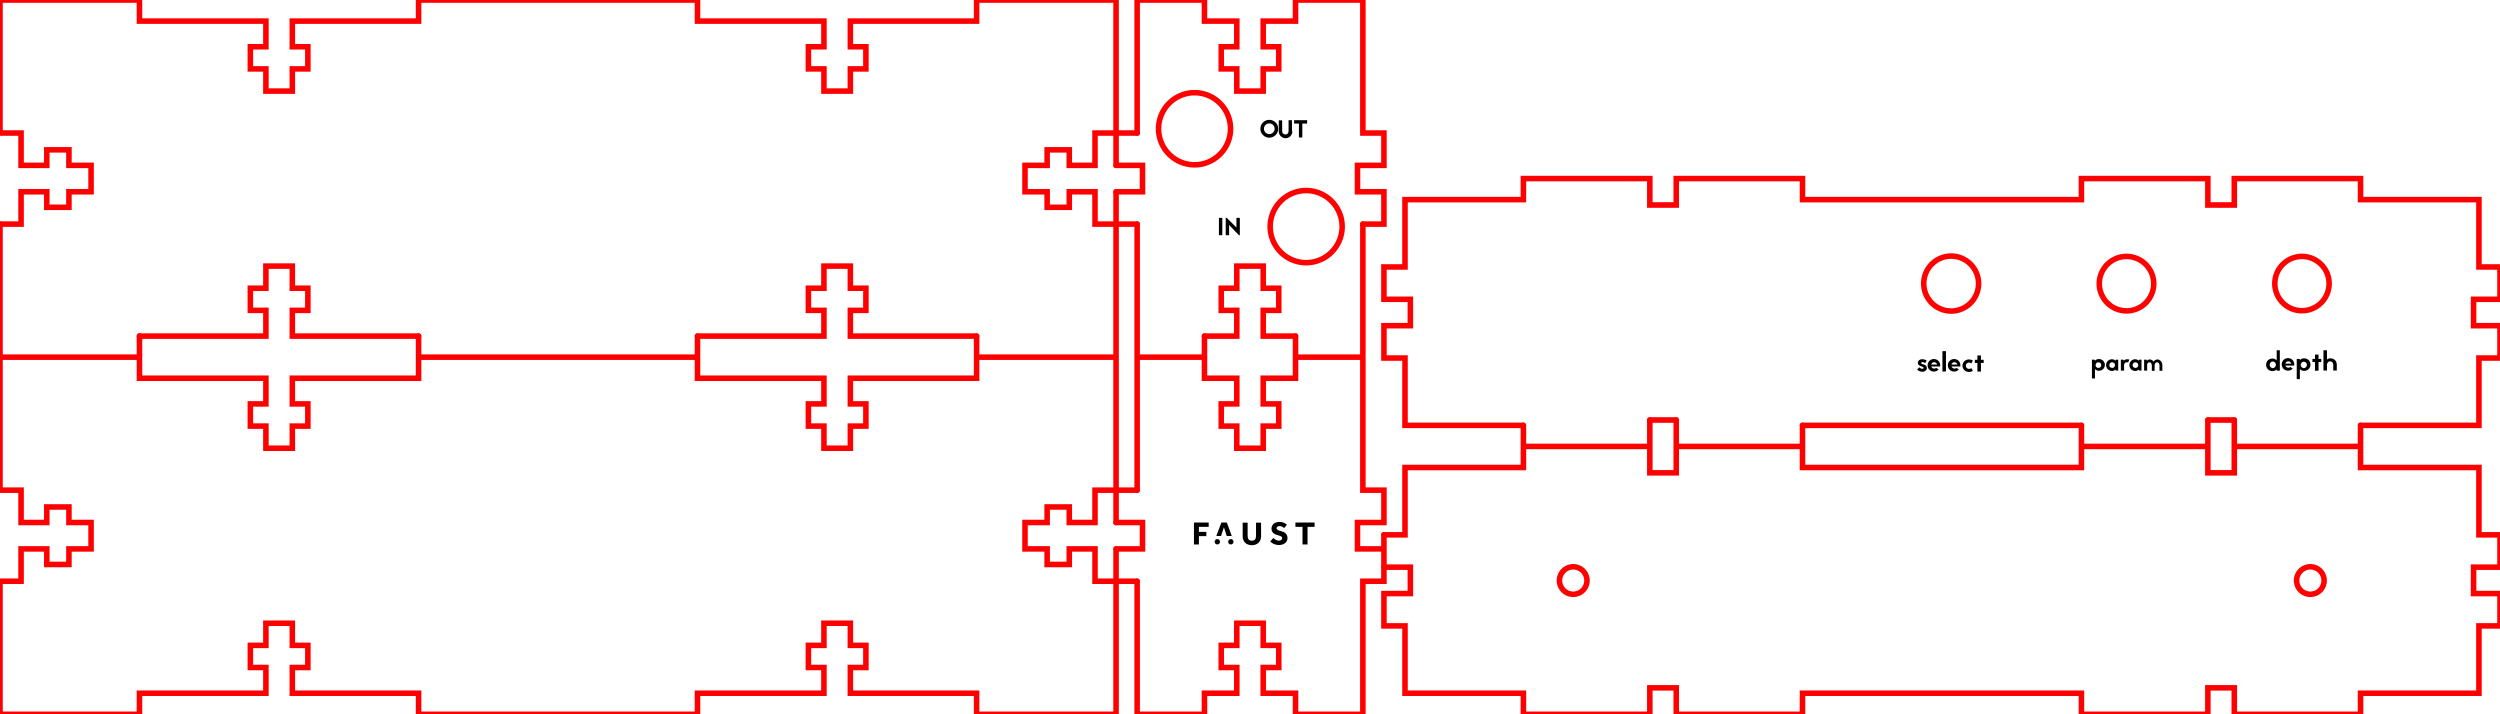 <?xml version="1.0" encoding="UTF-8" standalone="no"?>
<svg
   xmlns:dc="http://purl.org/dc/elements/1.1/"
   xmlns:cc="http://creativecommons.org/ns#"
   xmlns:rdf="http://www.w3.org/1999/02/22-rdf-syntax-ns#"
   xmlns:svg="http://www.w3.org/2000/svg"
   xmlns="http://www.w3.org/2000/svg"
   xmlns:sodipodi="http://sodipodi.sourceforge.net/DTD/sodipodi-0.dtd"
   xmlns:inkscape="http://www.inkscape.org/namespaces/inkscape"
   width="14in"
   height="4in"
   viewBox="0 0 14 4"
   version="1.1"
   preserveAspectRatio="xMidYMid meet"
   id="svg9"
   sodipodi:docname="box.svg"
   inkscape:version="0.92.2 5c3e80d, 2017-08-06">
  <defs
     id="defs13">
    <clipPath
       id="clipPath18"
       clipPathUnits="userSpaceOnUse">
      <path
         id="path16"
         d="M 0,93.507 H 93.507 V 0 H 0 Z" />
    </clipPath>
  </defs>
  <sodipodi:namedview
     pagecolor="#ffffff"
     bordercolor="#666666"
     borderopacity="1"
     objecttolerance="10"
     gridtolerance="10"
     guidetolerance="10"
     inkscape:pageopacity="0"
     inkscape:pageshadow="2"
     inkscape:window-width="1440"
     inkscape:window-height="783"
     id="namedview11"
     showgrid="false"
     inkscape:zoom="0.96428569"
     inkscape:cx="675.0156"
     inkscape:cy="139.65428"
     inkscape:window-x="0"
     inkscape:window-y="0"
     inkscape:window-maximized="0"
     inkscape:current-layer="svg9" />
  <g
     id="svgGroup"
     stroke-linecap="round"
     fill-rule="evenodd"
     font-size="9pt"
     stroke="#000"
     stroke-width="0.25mm"
     fill="none"
     style="stroke:#000;stroke-width:0.25mm;fill:none"
     clip-path="none">
    <path
       d="M 0 1.255 L 0 2.745 L 0.118 2.745 L 0.118 2.926 L 0.262 2.926 L 0.262 2.839 L 0.386 2.839 L 0.386 2.926 L 0.51 2.926 L 0.51 3.074 L 0.386 3.074 L 0.386 3.161 L 0.262 3.161 L 0.262 3.074 L 0.118 3.074 L 0.118 3.255 L 0 3.255 L 0 4 L 0.781 4 L 0.781 3.882 L 1.489 3.882 L 1.489 3.738 L 1.402 3.738 L 1.402 3.614 L 1.489 3.614 L 1.489 3.49 L 1.637 3.49 L 1.637 3.614 L 1.724 3.614 L 1.724 3.738 L 1.637 3.738 L 1.637 3.882 L 2.344 3.882 L 2.344 4 L 3.906 4 L 3.906 3.882 L 4.614 3.882 L 4.614 3.738 L 4.527 3.738 L 4.527 3.614 L 4.614 3.614 L 4.614 3.49 L 4.762 3.49 L 4.762 3.614 L 4.849 3.614 L 4.849 3.738 L 4.762 3.738 L 4.762 3.882 L 5.469 3.882 L 5.469 4 L 6.25 4 L 6.25 3.074 M 2.344 1.882 L 2.344 2.118 L 1.637 2.118 L 1.637 2.262 L 1.724 2.262 L 1.724 2.386 L 1.637 2.386 L 1.637 2.51 L 1.489 2.51 L 1.489 2.386 L 1.402 2.386 L 1.402 2.262 L 1.489 2.262 L 1.489 2.118 L 0.781 2.118 L 0.781 1.882 M 5.469 1.882 L 5.469 2.118 L 4.762 2.118 L 4.762 2.262 L 4.849 2.262 L 4.849 2.386 L 4.762 2.386 L 4.762 2.51 L 4.614 2.51 L 4.614 2.386 L 4.527 2.386 L 4.527 2.262 L 4.614 2.262 L 4.614 2.118 L 3.906 2.118 L 3.906 1.882 M 6.368 3.255 L 6.132 3.255 L 6.132 3.074 L 5.988 3.074 L 5.988 3.161 L 5.864 3.161 L 5.864 3.074 L 5.74 3.074 L 5.74 2.926 L 5.864 2.926 L 5.864 2.839 L 5.988 2.839 L 5.988 2.926 L 6.132 2.926 L 6.132 2.745 L 6.368 2.745 M 6.25 2.926 6.25 1.074 M 5.469 2 6.25 2 M 2.344 2 3.906 2 M 0 2 0.781 2"
       id="front_outsideCutPath"
       stroke="#FF0000"
       stroke-width="0.1"
       style="stroke:#FF0000;stroke-width:0.031;stroke-miterlimit:4;stroke-dasharray:none"
       vector-effect="non-scaling-stroke" />
    <path
       d="M 7.75 2.995 L 7.75 3.255 L 7.632 3.255 L 7.632 4 L 7.255 4 L 7.255 3.882 L 7.074 3.882 L 7.074 3.738 L 7.161 3.738 L 7.161 3.614 L 7.074 3.614 L 7.074 3.49 L 6.926 3.49 L 6.926 3.614 L 6.839 3.614 L 6.839 3.738 L 6.926 3.738 L 6.926 3.882 L 6.745 3.882 L 6.745 4 L 6.368 4 L 6.368 3.255 M 7.632 1.255 L 7.632 2.745 L 7.75 2.745 L 7.75 2.926 L 7.602 2.926 L 7.602 3 L 7.602 3.074 L 7.75 3.074 M 7.255 1.882 L 7.255 2.118 L 7.074 2.118 L 7.074 2.262 L 7.161 2.262 L 7.161 2.386 L 7.074 2.386 L 7.074 2.51 L 6.926 2.51 L 6.926 2.386 L 6.839 2.386 L 6.839 2.262 L 6.926 2.262 L 6.926 2.118 L 6.745 2.118 L 6.745 1.882 M 6.25 3.074 L 6.398 3.074 L 6.398 3 L 6.398 2.926 L 6.25 2.926 M 6.368 2.745 6.368 1.255 M 7.255 2 7.632 2 M 6.368 2 6.745 2"
       id="left_outsideCutPath"
       stroke="#FF0000"
       stroke-width="0.1"
       style="stroke:#FF0000;stroke-width:0.031;stroke-miterlimit:4;stroke-dasharray:none"
       vector-effect="non-scaling-stroke" />
    <path
       d="M 13.219 2.382 L 13.219 2.618 L 13.882 2.618 L 13.882 2.995 L 14 2.995 L 14 3.176 L 13.852 3.176 L 13.852 3.25 L 13.852 3.324 L 14 3.324 L 14 3.505 L 13.882 3.505 L 13.882 3.882 L 13.219 3.882 L 13.219 4 L 12.512 4 L 12.512 3.852 L 12.438 3.852 L 12.364 3.852 L 12.364 4 L 11.656 4 L 11.656 3.882 L 10.094 3.882 L 10.094 4 L 9.387 4 L 9.387 3.852 L 9.313 3.852 L 9.239 3.852 L 9.239 4 L 8.531 4 L 8.531 3.882 L 7.868 3.882 L 7.868 3.505 L 7.75 3.505 L 7.75 3.324 L 7.898 3.324 L 7.898 3.25 L 7.898 3.176 L 7.75 3.176 M 11.656 2.382 L 11.656 2.618 L 10.094 2.618 L 10.094 2.382 M 7.75 2.995 L 7.868 2.995 L 7.868 2.618 L 8.531 2.618 L 8.531 2.382 M 12.512 2.352 L 12.512 2.648 L 12.438 2.648 L 12.364 2.648 L 12.364 2.352 M 9.387 2.352 L 9.387 2.648 L 9.313 2.648 L 9.239 2.648 L 9.239 2.352 M 12.512 2.5 13.219 2.5 M 11.656 2.5 12.364 2.5 M 9.387 2.5 10.094 2.5 M 8.531 2.5 9.239 2.5"
       id="top_outsideCutPath"
       stroke="#FF0000"
       stroke-width="0.1"
       style="stroke:#FF0000;stroke-width:0.031;stroke-miterlimit:4;stroke-dasharray:none"
       vector-effect="non-scaling-stroke" />
    <path
       d="M 0 1.255 L 0.118 1.255 L 0.118 1.074 L 0.262 1.074 L 0.262 1.161 L 0.386 1.161 L 0.386 1.074 L 0.51 1.074 L 0.51 0.926 L 0.386 0.926 L 0.386 0.839 L 0.262 0.839 L 0.262 0.926 L 0.118 0.926 L 0.118 0.745 L 0 0.745 L 0 0 L 0.781 0 L 0.781 0.118 L 1.489 0.118 L 1.489 0.262 L 1.402 0.262 L 1.402 0.386 L 1.489 0.386 L 1.489 0.51 L 1.637 0.51 L 1.637 0.386 L 1.724 0.386 L 1.724 0.262 L 1.637 0.262 L 1.637 0.118 L 2.344 0.118 L 2.344 0 L 3.906 0 L 3.906 0.118 L 4.614 0.118 L 4.614 0.262 L 4.527 0.262 L 4.527 0.386 L 4.614 0.386 L 4.614 0.51 L 4.762 0.51 L 4.762 0.386 L 4.849 0.386 L 4.849 0.262 L 4.762 0.262 L 4.762 0.118 L 5.469 0.118 L 5.469 0 L 6.25 0 L 6.25 0.926 M 2.344 1.882 L 1.637 1.882 L 1.637 1.738 L 1.724 1.738 L 1.724 1.614 L 1.637 1.614 L 1.637 1.49 L 1.489 1.49 L 1.489 1.614 L 1.402 1.614 L 1.402 1.738 L 1.489 1.738 L 1.489 1.882 L 0.781 1.882 M 5.469 1.882 L 4.762 1.882 L 4.762 1.738 L 4.849 1.738 L 4.849 1.614 L 4.762 1.614 L 4.762 1.49 L 4.614 1.49 L 4.614 1.614 L 4.527 1.614 L 4.527 1.738 L 4.614 1.738 L 4.614 1.882 L 3.906 1.882 M 6.368 1.255 L 6.132 1.255 L 6.132 1.074 L 5.988 1.074 L 5.988 1.161 L 5.864 1.161 L 5.864 1.074 L 5.74 1.074 L 5.74 0.926 L 5.864 0.926 L 5.864 0.839 L 5.988 0.839 L 5.988 0.926 L 6.132 0.926 L 6.132 0.745 L 6.368 0.745"
       id="back_outsideCutPath"
       stroke="#FF0000"
       stroke-width="0.1"
       style="stroke:#FF0000;stroke-width:0.031;stroke-miterlimit:4;stroke-dasharray:none"
       vector-effect="non-scaling-stroke" />
    <path
       d="M 6.368 0.745 L 6.368 0 L 6.745 0 L 6.745 0.118 L 6.926 0.118 L 6.926 0.262 L 6.839 0.262 L 6.839 0.386 L 6.926 0.386 L 6.926 0.51 L 7.074 0.51 L 7.074 0.386 L 7.161 0.386 L 7.161 0.262 L 7.074 0.262 L 7.074 0.118 L 7.255 0.118 L 7.255 0 L 7.632 0 L 7.632 0.745 L 7.75 0.745 L 7.75 0.926 L 7.602 0.926 L 7.602 1 L 7.602 1.074 L 7.75 1.074 L 7.75 1.255 L 7.632 1.255 M 7.255 1.882 L 7.074 1.882 L 7.074 1.738 L 7.161 1.738 L 7.161 1.614 L 7.074 1.614 L 7.074 1.49 L 6.926 1.49 L 6.926 1.614 L 6.839 1.614 L 6.839 1.738 L 6.926 1.738 L 6.926 1.882 L 6.745 1.882 M 6.25 1.074 L 6.398 1.074 L 6.398 1 L 6.398 0.926 L 6.25 0.926"
       id="right_outsideCutPath"
       stroke="#FF0000"
       stroke-width="0.1"
       style="stroke:#FF0000;stroke-width:0.031;stroke-miterlimit:4;stroke-dasharray:none"
       vector-effect="non-scaling-stroke" />
    <path
       d="M 8.531 2.382 L 7.868 2.382 L 7.868 2.005 L 7.75 2.005 L 7.75 1.824 L 7.898 1.824 L 7.898 1.75 L 7.898 1.676 L 7.75 1.676 L 7.75 1.495 L 7.868 1.495 L 7.868 1.118 L 8.531 1.118 L 8.531 1 L 9.239 1 L 9.239 1.148 L 9.313 1.148 L 9.387 1.148 L 9.387 1 L 10.094 1 L 10.094 1.118 L 11.656 1.118 L 11.656 1 L 12.364 1 L 12.364 1.148 L 12.438 1.148 L 12.512 1.148 L 12.512 1 L 13.219 1 L 13.219 1.118 L 13.882 1.118 L 13.882 1.495 L 14 1.495 L 14 1.676 L 13.852 1.676 L 13.852 1.75 L 13.852 1.824 L 14 1.824 L 14 2.005 L 13.882 2.005 L 13.882 2.382 L 13.219 2.382 M 9.387 2.352 L 9.313 2.352 L 9.239 2.352 M 12.512 2.352 L 12.438 2.352 L 12.364 2.352 M 10.094 2.382 11.656 2.382"
       id="bottom_outsideCutPath"
       stroke="#FF0000"
       stroke-width="0.1"
       style="stroke:#FF0000;stroke-width:0.031;stroke-miterlimit:4;stroke-dasharray:none"
       vector-effect="non-scaling-stroke" />
  </g>
  <path
     style="fill:none;fill-opacity:1;stroke:#ff0101;stroke-width:0.031;stroke-opacity:1;stroke-miterlimit:4;stroke-dasharray:none"
     d="M 6.891,0.721 A 0.202,0.202 0 0 1 6.689,0.923 0.202,0.202 0 0 1 6.488,0.721 0.202,0.202 0 0 1 6.689,0.519 0.202,0.202 0 0 1 6.891,0.721 Z"
     id="path43"
     clip-path="none" />
  <path
     style="fill:none;fill-opacity:1;stroke:#ff0101;stroke-width:0.031;stroke-opacity:1;stroke-miterlimit:4;stroke-dasharray:none"
     d="M 7.516,1.269 A 0.202,0.202 0 0 1 7.314,1.471 0.202,0.202 0 0 1 7.113,1.269 0.202,0.202 0 0 1 7.314,1.067 0.202,0.202 0 0 1 7.516,1.269 Z"
     id="path45"
     clip-path="none" />
  <g
     aria-label="IN"
     style="font-style:normal;font-weight:normal;font-size:0.417px;line-height:1.25;font-family:sans-serif;letter-spacing:0px;word-spacing:0px;fill:#000000;fill-opacity:1;stroke:none;stroke-width:0.01"
     id="text854"
     transform="translate(0,0.062)"
     clip-path="none">
    <path
       d="m 6.826,1.255 v -0.097 h 0.019 v 0.097 z"
       style="font-style:normal;font-variant:normal;font-weight:normal;font-stretch:normal;font-size:0.139px;font-family:'Jaapokki subtract';-inkscape-font-specification:'Jaapokki subtract';stroke-width:0.01"
       id="path4752"
       inkscape:connector-curvature="0" />
    <path
       d="m 6.938,1.255 -0.055,-0.057 v 0.057 h -0.019 v -0.097 h 0.006 l 0.054,0.054 v -0.054 h 0.019 v 0.097 z"
       style="font-style:normal;font-variant:normal;font-weight:normal;font-stretch:normal;font-size:0.139px;font-family:'Jaapokki subtract';-inkscape-font-specification:'Jaapokki subtract';stroke-width:0.01"
       id="path4754"
       inkscape:connector-curvature="0" />
  </g>
  <g
     aria-label="OUT"
     style="font-style:normal;font-weight:normal;font-size:0.417px;line-height:1.25;font-family:sans-serif;letter-spacing:0px;word-spacing:0px;fill:#000000;fill-opacity:1;stroke:none;stroke-width:0.01"
     id="text879"
     transform="translate(0,-0.062)"
     clip-path="none">
    <path
       d="m 7.108,0.733 c -0.028,0 -0.05,0.023 -0.05,0.05 0,0.028 0.023,0.05 0.05,0.05 0.028,0 0.05,-0.023 0.05,-0.05 0,-0.028 -0.023,-0.05 -0.05,-0.05 z m 0,0.02 c 0.017,0 0.03,0.014 0.03,0.03 0,0.017 -0.014,0.03 -0.03,0.03 -0.017,0 -0.03,-0.014 -0.03,-0.03 0,-0.017 0.014,-0.03 0.03,-0.03 z"
       style="font-style:normal;font-variant:normal;font-weight:normal;font-stretch:normal;font-size:0.139px;font-family:'Jaapokki subtract';-inkscape-font-specification:'Jaapokki subtract';stroke-width:0.01"
       id="path4757"
       inkscape:connector-curvature="0" />
    <path
       d="m 7.235,0.796 v -0.061 h -0.019 v 0.062 h 1.389e-4 c -1.389e-4,0.005 -0.002,0.009 -0.005,0.013 -0.003,0.003 -0.008,0.005 -0.013,0.005 -0.005,0 -0.009,-0.002 -0.013,-0.005 -0.003,-0.003 -0.005,-0.008 -0.005,-0.013 v -0.061 h -0.019 v 0.062 c 1.389e-4,0.021 0.017,0.038 0.038,0.038 0.021,0 0.038,-0.017 0.038,-0.038 z"
       style="font-style:normal;font-variant:normal;font-weight:normal;font-stretch:normal;font-size:0.139px;font-family:'Jaapokki subtract';-inkscape-font-specification:'Jaapokki subtract';stroke-width:0.01"
       id="path4759"
       inkscape:connector-curvature="0" />
    <path
       d="m 7.247,0.735 v 0.019 h 0.027 v 0.078 h 0.019 v -0.078 h 0.027 v -0.019 z"
       style="font-style:normal;font-variant:normal;font-weight:normal;font-stretch:normal;font-size:0.139px;font-family:'Jaapokki subtract';-inkscape-font-specification:'Jaapokki subtract';stroke-width:0.01"
       id="path4761"
       inkscape:connector-curvature="0" />
  </g>
  <path
     style="fill:none;fill-opacity:1;stroke:#ff0101;stroke-width:0.031;stroke-opacity:1;stroke-miterlimit:4;stroke-dasharray:none"
     d="M 11.08,1.588 A 0.154,0.154 0 0 1 10.926,1.742 0.154,0.154 0 0 1 10.773,1.588 0.154,0.154 0 0 1 10.926,1.434 0.154,0.154 0 0 1 11.08,1.588 Z"
     id="path4570"
     clip-path="none" />
  <path
     style="fill:none;fill-opacity:1;stroke:#ff0101;stroke-width:0.031;stroke-opacity:1;stroke-miterlimit:4;stroke-dasharray:none"
     d="M 12.061,1.588 A 0.153,0.153 0 0 1 11.909,1.741 0.153,0.153 0 0 1 11.756,1.588 0.153,0.153 0 0 1 11.909,1.436 0.153,0.153 0 0 1 12.061,1.588 Z"
     id="path4572"
     clip-path="none" />
  <path
     style="fill:none;fill-opacity:1;stroke:#ff0101;stroke-width:0.031;stroke-opacity:1;stroke-miterlimit:4;stroke-dasharray:none"
     d="M 13.043,1.588 A 0.152,0.152 0 0 1 12.891,1.74 0.152,0.152 0 0 1 12.739,1.588 0.152,0.152 0 0 1 12.891,1.436 0.152,0.152 0 0 1 13.043,1.588 Z"
     id="path4574"
     clip-path="none" />
  <g
     transform="matrix(0.014,0,0,-0.014,6.356,3.642)"
     id="g10"
     style="fill:#000000;fill-opacity:1"
     clip-path="none">
    <g
       style="fill:#000000;fill-opacity:1"
       id="g12">
      <g
         style="fill:#000000;fill-opacity:1"
         clip-path="url(#clipPath18)"
         id="g14">
        <g
           style="fill:#000000;fill-opacity:1"
           transform="translate(69.017,49.387)"
           id="g20">
          <path
             id="path22"
             style="fill:#000000;fill-opacity:1;fill-rule:nonzero;stroke:none"
             d="M 0,0 V -7.026 H -2.017 V 0 H -4.843 V 1.747 H 2.813 V 0 Z m -8.276,-5.615 c -0.176,-0.333 -0.415,-0.62 -0.718,-0.863 -0.302,-0.243 -0.658,-0.433 -1.067,-0.569 -0.409,-0.136 -0.849,-0.204 -1.321,-0.204 -0.435,0 -0.833,0.041 -1.193,0.124 -0.361,0.082 -0.685,0.191 -0.973,0.327 -0.289,0.135 -0.548,0.29 -0.779,0.463 -0.232,0.174 -0.431,0.352 -0.598,0.534 l 1.278,1.384 c 0.115,-0.125 0.248,-0.252 0.4,-0.381 0.152,-0.129 0.321,-0.247 0.509,-0.352 0.187,-0.106 0.392,-0.191 0.614,-0.255 0.221,-0.065 0.46,-0.097 0.716,-0.097 0.15,0 0.3,0.021 0.447,0.064 0.149,0.043 0.285,0.107 0.41,0.191 0.124,0.084 0.223,0.185 0.296,0.303 0.073,0.119 0.11,0.253 0.11,0.404 0,0.327 -0.158,0.581 -0.474,0.762 -0.316,0.181 -0.817,0.36 -1.504,0.536 -0.333,0.078 -0.64,0.192 -0.922,0.342 -0.283,0.151 -0.526,0.332 -0.729,0.543 -0.204,0.211 -0.361,0.453 -0.474,0.726 -0.112,0.274 -0.169,0.578 -0.169,0.914 0,0.368 0.065,0.714 0.195,1.038 0.13,0.325 0.328,0.611 0.595,0.859 0.266,0.247 0.597,0.443 0.993,0.589 0.397,0.145 0.865,0.218 1.406,0.218 0.446,0 0.842,-0.046 1.187,-0.137 0.344,-0.092 0.637,-0.201 0.877,-0.329 0.24,-0.127 0.437,-0.258 0.591,-0.391 0.155,-0.134 0.271,-0.239 0.348,-0.316 l -1.143,-1.266 c -0.099,0.078 -0.212,0.162 -0.338,0.255 -0.127,0.093 -0.268,0.179 -0.425,0.258 -0.156,0.08 -0.33,0.147 -0.521,0.201 -0.19,0.053 -0.391,0.08 -0.601,0.08 -0.142,0 -0.28,-0.022 -0.416,-0.067 -0.135,-0.046 -0.258,-0.105 -0.367,-0.178 -0.11,-0.073 -0.198,-0.161 -0.264,-0.265 -0.066,-0.103 -0.1,-0.211 -0.1,-0.323 0,-0.301 0.159,-0.544 0.477,-0.73 0.318,-0.185 0.753,-0.34 1.307,-0.465 0.327,-0.077 0.645,-0.184 0.955,-0.319 0.311,-0.136 0.588,-0.314 0.832,-0.536 0.244,-0.222 0.441,-0.493 0.591,-0.814 0.15,-0.321 0.225,-0.711 0.225,-1.172 0,-0.392 -0.088,-0.754 -0.263,-1.086 m -10.307,1.854 c 0,-0.527 -0.086,-1.01 -0.257,-1.449 -0.172,-0.439 -0.418,-0.813 -0.74,-1.124 -0.321,-0.31 -0.71,-0.553 -1.167,-0.729 -0.456,-0.175 -0.965,-0.263 -1.526,-0.263 -0.56,0 -1.067,0.086 -1.522,0.257 -0.455,0.171 -0.841,0.414 -1.159,0.729 -0.318,0.315 -0.563,0.691 -0.734,1.13 -0.171,0.439 -0.256,0.922 -0.256,1.449 v 5.446 h 1.985 v -5.271 c 0,-0.295 0.029,-0.56 0.086,-0.795 0.058,-0.235 0.153,-0.437 0.284,-0.606 0.131,-0.169 0.304,-0.301 0.521,-0.394 0.217,-0.094 0.481,-0.14 0.795,-0.14 0.309,0 0.57,0.046 0.785,0.14 0.214,0.093 0.388,0.225 0.521,0.394 0.133,0.169 0.227,0.371 0.283,0.606 0.056,0.235 0.084,0.5 0.084,0.795 v 5.271 h 2.017 z M -30.68,-7.026 c -0.596,0 -1.078,0.482 -1.078,1.077 0,0.595 0.482,1.078 1.078,1.078 0.595,0 1.077,-0.483 1.077,-1.078 0,-0.595 -0.482,-1.077 -1.077,-1.077 m -1.702,3.551 -1.067,3.314 -1.092,-3.314 -0.054,-0.181 h -1.899 l 2.018,5.403 h 2.196 l 1.977,-5.4 -2.023,-0.005 z m -3.708,-3.551 c -0.595,0 -1.078,0.482 -1.078,1.077 0,0.595 0.483,1.078 1.078,1.078 0.595,0 1.078,-0.483 1.078,-1.078 0,-0.595 -0.483,-1.077 -1.078,-1.077 M -39.541,0 h -3.912 v -1.991 h 2.974 v -1.696 h -2.974 v -3.339 h -1.984 v 8.773 h 5.896 z"
             inkscape:connector-curvature="0"
             clip-path="none" />
        </g>
      </g>
    </g>
  </g>
  <g
     aria-label="depth"
     style="font-style:normal;font-variant:normal;font-weight:normal;font-stretch:normal;font-size:0.417px;line-height:1.25;font-family:'Jaapokki subtract';-inkscape-font-specification:'Jaapokki subtract';letter-spacing:0px;word-spacing:0px;fill:#000000;fill-opacity:1;stroke:none;stroke-width:0.01"
     id="text4649"
     transform="matrix(1.1,0,0,1.1,-1.292,-0.167)"
     clip-path="none">
    <path
       d="m 12.765,2.039 h 0.016 V 1.935 h -0.016 v 0.051 c -0.006,-0.006 -0.014,-0.009 -0.022,-0.009 -0.018,0 -0.032,0.014 -0.032,0.032 0,0.018 0.014,0.032 0.032,0.032 0.009,0 0.017,-0.003 0.022,-0.009 z m -0.036,-0.03 c 0,-0.004 0.002,-0.008 0.005,-0.012 0.003,-0.003 0.007,-0.005 0.011,-0.005 0.004,0 0.008,0.002 0.011,0.005 0.003,0.003 0.005,0.007 0.005,0.012 0,0.004 -0.002,0.008 -0.005,0.012 -0.003,0.003 -0.007,0.005 -0.011,0.005 -0.004,0 -0.008,-0.002 -0.011,-0.005 -0.003,-0.003 -0.005,-0.007 -0.005,-0.012 z"
       style="font-style:normal;font-variant:normal;font-weight:normal;font-stretch:normal;font-size:0.139px;font-family:Jaapokki;-inkscape-font-specification:Jaapokki;stroke-width:0.01"
       id="path4741"
       inkscape:connector-curvature="0" />
    <path
       d="m 12.834,2.02 c -0.003,0.003 -0.006,0.004 -0.01,0.004 -0.004,0 -0.008,-0.002 -0.011,-0.005 -0.002,-0.002 -0.003,-0.004 -0.004,-0.006 h 0.045 c 4.17e-4,-0.002 5.56e-4,-0.004 5.56e-4,-0.006 0,-0.018 -0.014,-0.032 -0.032,-0.032 -0.018,0 -0.032,0.014 -0.032,0.032 0,0.018 0.014,0.032 0.032,0.032 0.01,0 0.018,-0.004 0.024,-0.011 z m -0.025,-0.017 c 8.34e-4,-0.003 0.002,-0.005 0.004,-0.007 0.003,-0.003 0.007,-0.005 0.011,-0.005 0.004,0 0.008,0.002 0.011,0.005 0.002,0.002 0.003,0.004 0.004,0.007 z"
       style="font-style:normal;font-variant:normal;font-weight:normal;font-stretch:normal;font-size:0.139px;font-family:Jaapokki;-inkscape-font-specification:Jaapokki;stroke-width:0.01"
       id="path4743"
       inkscape:connector-curvature="0" />
    <path
       d="m 12.882,1.979 h -0.015 V 2.082 h 0.016 V 2.031 c 0.006,0.006 0.014,0.009 0.022,0.009 0.018,0 0.032,-0.014 0.032,-0.032 0,-0.018 -0.014,-0.032 -0.032,-0.032 -0.009,0 -0.017,0.003 -0.022,0.009 z m 0.037,0.03 c 0,0.004 -0.002,0.008 -0.005,0.012 -0.003,0.003 -0.007,0.005 -0.011,0.005 -0.004,0 -0.008,-0.002 -0.011,-0.005 -0.003,-0.003 -0.005,-0.007 -0.005,-0.012 0,-0.004 0.002,-0.008 0.005,-0.011 0.003,-0.003 0.007,-0.005 0.011,-0.005 0.004,0 0.008,0.002 0.011,0.005 0.003,0.003 0.005,0.007 0.005,0.011 z"
       style="font-style:normal;font-variant:normal;font-weight:normal;font-stretch:normal;font-size:0.139px;font-family:Jaapokki;-inkscape-font-specification:Jaapokki;stroke-width:0.01"
       id="path4745"
       inkscape:connector-curvature="0" />
    <path
       d="m 12.978,1.979 v -0.022 h -0.018 v 0.022 h -0.013 v 0.016 h 0.013 v 0.044 h 0.018 v -0.044 h 0.014 v -0.016 z"
       style="font-style:normal;font-variant:normal;font-weight:normal;font-stretch:normal;font-size:0.139px;font-family:Jaapokki;-inkscape-font-specification:Jaapokki;stroke-width:0.01"
       id="path4747"
       inkscape:connector-curvature="0" />
    <path
       d="m 13.021,1.935 h -0.018 v 0.103 h 0.018 v -0.03 c 0,-0.004 0.002,-0.008 0.005,-0.012 0.003,-0.003 0.007,-0.005 0.011,-0.005 0.004,0 0.008,0.002 0.011,0.005 0.003,0.003 0.005,0.007 0.005,0.012 v 0.03 h 0.018 v -0.03 c 0,-0.018 -0.014,-0.032 -0.032,-0.032 -0.007,0 -0.013,0.002 -0.018,0.006 z"
       style="font-style:normal;font-variant:normal;font-weight:normal;font-stretch:normal;font-size:0.139px;font-family:Jaapokki;-inkscape-font-specification:Jaapokki;stroke-width:0.01"
       id="path4749"
       inkscape:connector-curvature="0" />
  </g>
  <flowRoot
     xml:space="preserve"
     id="flowRoot4653"
     style="fill:black;fill-opacity:1;stroke:none;font-family:'Jaapokki subtract';font-style:normal;font-weight:normal;font-size:40px;line-height:1.25;letter-spacing:0px;word-spacing:0px;-inkscape-font-specification:'Jaapokki subtract';font-stretch:normal;font-variant:normal"
     clip-path="none"><flowRegion
       id="flowRegion4655"><rect
         id="rect4657"
         width="17.63"
         height="46.148"
         x="1135.555"
         y="150.148" /></flowRegion><flowPara
       id="flowPara4659" /></flowRoot>  <g
     aria-label="param"
     style="font-style:normal;font-variant:normal;font-weight:normal;font-stretch:normal;font-size:0.417px;line-height:1.25;font-family:'Jaapokki subtract';-inkscape-font-specification:'Jaapokki subtract';letter-spacing:0px;word-spacing:0px;fill:#000000;fill-opacity:1;stroke:none;stroke-width:0.01"
     id="text4665"
     transform="matrix(1.133,0,0,1.133,-1.581,-0.235)"
     clip-path="none">
    <path
       d="m 11.748,1.985 h -0.013 v 0.093 h 0.015 v -0.046 c 0.005,0.005 0.012,0.008 0.02,0.008 0.016,0 0.029,-0.013 0.029,-0.029 0,-0.016 -0.013,-0.029 -0.029,-0.029 -0.008,0 -0.015,0.003 -0.02,0.008 z m 0.033,0.027 c 0,0.004 -0.002,0.008 -0.004,0.01 -0.003,0.003 -0.006,0.004 -0.01,0.004 -0.004,0 -0.007,-0.002 -0.01,-0.004 -0.003,-0.003 -0.004,-0.006 -0.004,-0.01 0,-0.004 0.002,-0.007 0.004,-0.01 0.003,-0.003 0.006,-0.004 0.01,-0.004 0.004,0 0.007,0.002 0.01,0.004 0.003,0.003 0.004,0.006 0.004,0.01 z"
       style="font-style:normal;font-variant:normal;font-weight:normal;font-stretch:normal;font-size:0.125px;font-family:Jaapokki;-inkscape-font-specification:Jaapokki;stroke-width:0.01"
       id="path4730"
       inkscape:connector-curvature="0" />
    <path
       d="m 11.853,1.985 -0.001,0.005 c -0.005,-0.004 -0.011,-0.007 -0.018,-0.007 -0.016,0 -0.029,0.013 -0.029,0.029 0,0.016 0.013,0.029 0.029,0.029 0.007,0 0.013,-0.003 0.018,-0.007 v 0.005 h 0.013 v -0.054 z m -0.008,0.037 c -0.003,0.003 -0.006,0.004 -0.01,0.004 -0.004,0 -0.007,-0.002 -0.01,-0.004 -0.003,-0.003 -0.004,-0.006 -0.004,-0.01 0,-0.004 0.002,-0.008 0.004,-0.01 0.003,-0.003 0.006,-0.004 0.01,-0.004 0.004,0 0.007,0.002 0.01,0.004 0.003,0.003 0.004,0.006 0.004,0.01 0,0.004 -0.001,0.007 -0.004,0.01 z"
       style="font-style:normal;font-variant:normal;font-weight:normal;font-stretch:normal;font-size:0.125px;font-family:Jaapokki;-inkscape-font-specification:Jaapokki;stroke-width:0.01"
       id="path4732"
       inkscape:connector-curvature="0" />
    <path
       d="m 11.89,1.985 h -0.012 v 0.054 h 0.016 v -0.03 c 0.002,-0.009 0.011,-0.014 0.02,-0.01 l 0.006,-0.014 c -0.003,-10e-4 -0.006,-0.002 -0.009,-0.002 -0.007,0 -0.014,0.002 -0.018,0.007 z"
       style="font-style:normal;font-variant:normal;font-weight:normal;font-stretch:normal;font-size:0.125px;font-family:Jaapokki;-inkscape-font-specification:Jaapokki;stroke-width:0.01"
       id="path4734"
       inkscape:connector-curvature="0" />
    <path
       d="m 11.968,1.985 -0.001,0.005 c -0.005,-0.004 -0.011,-0.007 -0.018,-0.007 -0.016,0 -0.029,0.013 -0.029,0.029 0,0.016 0.013,0.029 0.029,0.029 0.007,0 0.013,-0.003 0.018,-0.007 v 0.005 h 0.013 v -0.054 z m -0.008,0.037 c -0.003,0.003 -0.006,0.004 -0.01,0.004 -0.004,0 -0.007,-0.002 -0.01,-0.004 -0.003,-0.003 -0.004,-0.006 -0.004,-0.01 0,-0.004 0.002,-0.008 0.004,-0.01 0.003,-0.003 0.006,-0.004 0.01,-0.004 0.004,0 0.007,0.002 0.01,0.004 0.003,0.003 0.004,0.006 0.004,0.01 0,0.004 -0.001,0.007 -0.004,0.01 z"
       style="font-style:normal;font-variant:normal;font-weight:normal;font-stretch:normal;font-size:0.125px;font-family:Jaapokki;-inkscape-font-specification:Jaapokki;stroke-width:0.01"
       id="path4736"
       inkscape:connector-curvature="0" />
    <path
       d="m 12.005,1.985 h -0.012 v 0.054 h 0.015 v -0.031 c 0.002,-0.006 0.005,-0.01 0.011,-0.01 0.007,0 0.012,0.007 0.012,0.015 v 0.027 h 0.014 v -0.028 c 2.5e-4,-0.007 0.005,-0.014 0.012,-0.014 0.007,0 0.012,0.007 0.012,0.015 v 0.027 h 0.014 v -0.027 c 0,-0.016 -0.011,-0.029 -0.024,-0.029 -0.008,0 -0.015,0.004 -0.019,0.011 -0.004,-0.006 -0.011,-0.011 -0.019,-0.011 -0.005,0 -0.01,0.002 -0.014,0.006 z"
       style="font-style:normal;font-variant:normal;font-weight:normal;font-stretch:normal;font-size:0.125px;font-family:Jaapokki;-inkscape-font-specification:Jaapokki;stroke-width:0.01"
       id="path4738"
       inkscape:connector-curvature="0" />
  </g>
  <g
     aria-label="select"
     style="font-style:normal;font-variant:normal;font-weight:normal;font-stretch:normal;font-size:0.417px;line-height:1.25;font-family:'Jaapokki subtract';-inkscape-font-specification:'Jaapokki subtract';letter-spacing:0px;word-spacing:0px;fill:#000000;fill-opacity:1;stroke:none;stroke-width:0.01"
     id="text4673"
     transform="matrix(1.1,0,0,1.1,-1.097,-0.162)"
     clip-path="none">
    <path
       d="m 10.757,2.029 c 0.007,0.007 0.018,0.011 0.028,0.011 0.012,0 0.022,-0.009 0.022,-0.019 0,-0.01 -0.008,-0.016 -0.016,-0.018 -0.007,-0.002 -0.013,-0.003 -0.013,-0.008 8.33e-4,-0.006 0.009,-0.007 0.02,0.001 l 0.008,-0.013 c -0.008,-0.005 -0.014,-0.007 -0.024,-0.007 -0.011,0 -0.021,0.007 -0.021,0.018 0,0.012 0.008,0.015 0.02,0.019 0.004,0.001 0.009,0.003 0.009,0.007 0,0.007 -0.013,0.007 -0.022,-0.003 z"
       style="font-style:normal;font-variant:normal;font-weight:normal;font-stretch:normal;font-size:0.139px;font-family:Jaapokki;-inkscape-font-specification:Jaapokki;stroke-width:0.01"
       id="path4717"
       inkscape:connector-curvature="0" />
    <path
       d="m 10.854,2.02 c -0.003,0.003 -0.006,0.004 -0.01,0.004 -0.004,0 -0.008,-0.002 -0.011,-0.005 -0.002,-0.002 -0.003,-0.004 -0.004,-0.006 h 0.045 c 4.17e-4,-0.002 5.56e-4,-0.004 5.56e-4,-0.006 0,-0.018 -0.014,-0.032 -0.032,-0.032 -0.018,0 -0.032,0.014 -0.032,0.032 0,0.018 0.014,0.032 0.032,0.032 0.01,0 0.018,-0.004 0.024,-0.011 z m -0.025,-0.017 c 8.34e-4,-0.003 0.002,-0.005 0.004,-0.007 0.003,-0.003 0.007,-0.005 0.011,-0.005 0.004,0 0.008,0.002 0.011,0.005 0.002,0.002 0.003,0.004 0.004,0.007 z"
       style="font-style:normal;font-variant:normal;font-weight:normal;font-stretch:normal;font-size:0.139px;font-family:Jaapokki;-inkscape-font-specification:Jaapokki;stroke-width:0.01"
       id="path4719"
       inkscape:connector-curvature="0" />
    <path
       d="M 10.886,2.039 V 1.935 h 0.018 v 0.103 z"
       style="font-style:normal;font-variant:normal;font-weight:normal;font-stretch:normal;font-size:0.139px;font-family:Jaapokki;-inkscape-font-specification:Jaapokki;stroke-width:0.01"
       id="path4721"
       inkscape:connector-curvature="0" />
    <path
       d="m 10.957,2.02 c -0.003,0.003 -0.006,0.004 -0.01,0.004 -0.004,0 -0.008,-0.002 -0.011,-0.005 -0.002,-0.002 -0.003,-0.004 -0.004,-0.006 h 0.045 c 4.17e-4,-0.002 5.56e-4,-0.004 5.56e-4,-0.006 0,-0.018 -0.014,-0.032 -0.032,-0.032 -0.018,0 -0.032,0.014 -0.032,0.032 0,0.018 0.014,0.032 0.032,0.032 0.01,0 0.018,-0.004 0.024,-0.011 z m -0.025,-0.017 c 8.33e-4,-0.003 0.002,-0.005 0.004,-0.007 0.003,-0.003 0.007,-0.005 0.011,-0.005 0.004,0 0.008,0.002 0.011,0.005 0.002,0.002 0.003,0.004 0.004,0.007 z"
       style="font-style:normal;font-variant:normal;font-weight:normal;font-stretch:normal;font-size:0.139px;font-family:Jaapokki;-inkscape-font-specification:Jaapokki;stroke-width:0.01"
       id="path4723"
       inkscape:connector-curvature="0" />
    <path
       d="m 11.041,1.983 c -0.006,-0.004 -0.013,-0.006 -0.02,-0.006 -0.018,0 -0.033,0.014 -0.033,0.032 0,0.018 0.015,0.032 0.033,0.032 0.007,0 0.014,-0.002 0.02,-0.006 l -0.008,-0.014 c -0.01,0.01 -0.028,0.002 -0.028,-0.012 0,-0.015 0.019,-0.021 0.028,-0.011 z"
       style="font-style:normal;font-variant:normal;font-weight:normal;font-stretch:normal;font-size:0.139px;font-family:Jaapokki;-inkscape-font-specification:Jaapokki;stroke-width:0.01"
       id="path4725"
       inkscape:connector-curvature="0" />
    <path
       d="m 11.082,1.979 v -0.022 h -0.018 v 0.022 h -0.013 v 0.016 h 0.013 v 0.044 h 0.018 v -0.044 h 0.014 v -0.016 z"
       style="font-style:normal;font-variant:normal;font-weight:normal;font-stretch:normal;font-size:0.139px;font-family:Jaapokki;-inkscape-font-specification:Jaapokki;stroke-width:0.01"
       id="path4727"
       inkscape:connector-curvature="0" />
  </g>
  <path
     style="fill:none;fill-opacity:1;stroke:#ff0101;stroke-width:0.031;stroke-opacity:1;stroke-miterlimit:4;stroke-dasharray:none"
     d="m 8.887,3.251 a 0.077,0.077 0 0 1 -0.077,0.077 0.077,0.077 0 0 1 -0.077,-0.077 0.077,0.077 0 0 1 0.077,-0.077 0.077,0.077 0 0 1 0.077,0.077 z"
     id="path4675"
     clip-path="none" />
  <path
     style="fill:none;fill-opacity:1;stroke:#ff0101;stroke-width:0.031;stroke-opacity:1;stroke-miterlimit:4;stroke-dasharray:none"
     d="m 13.015,3.251 a 0.077,0.077 0 0 1 -0.077,0.077 0.077,0.077 0 0 1 -0.077,-0.077 0.077,0.077 0 0 1 0.077,-0.077 0.077,0.077 0 0 1 0.077,0.077 z"
     id="circle4677"
     clip-path="none" />
</svg>

